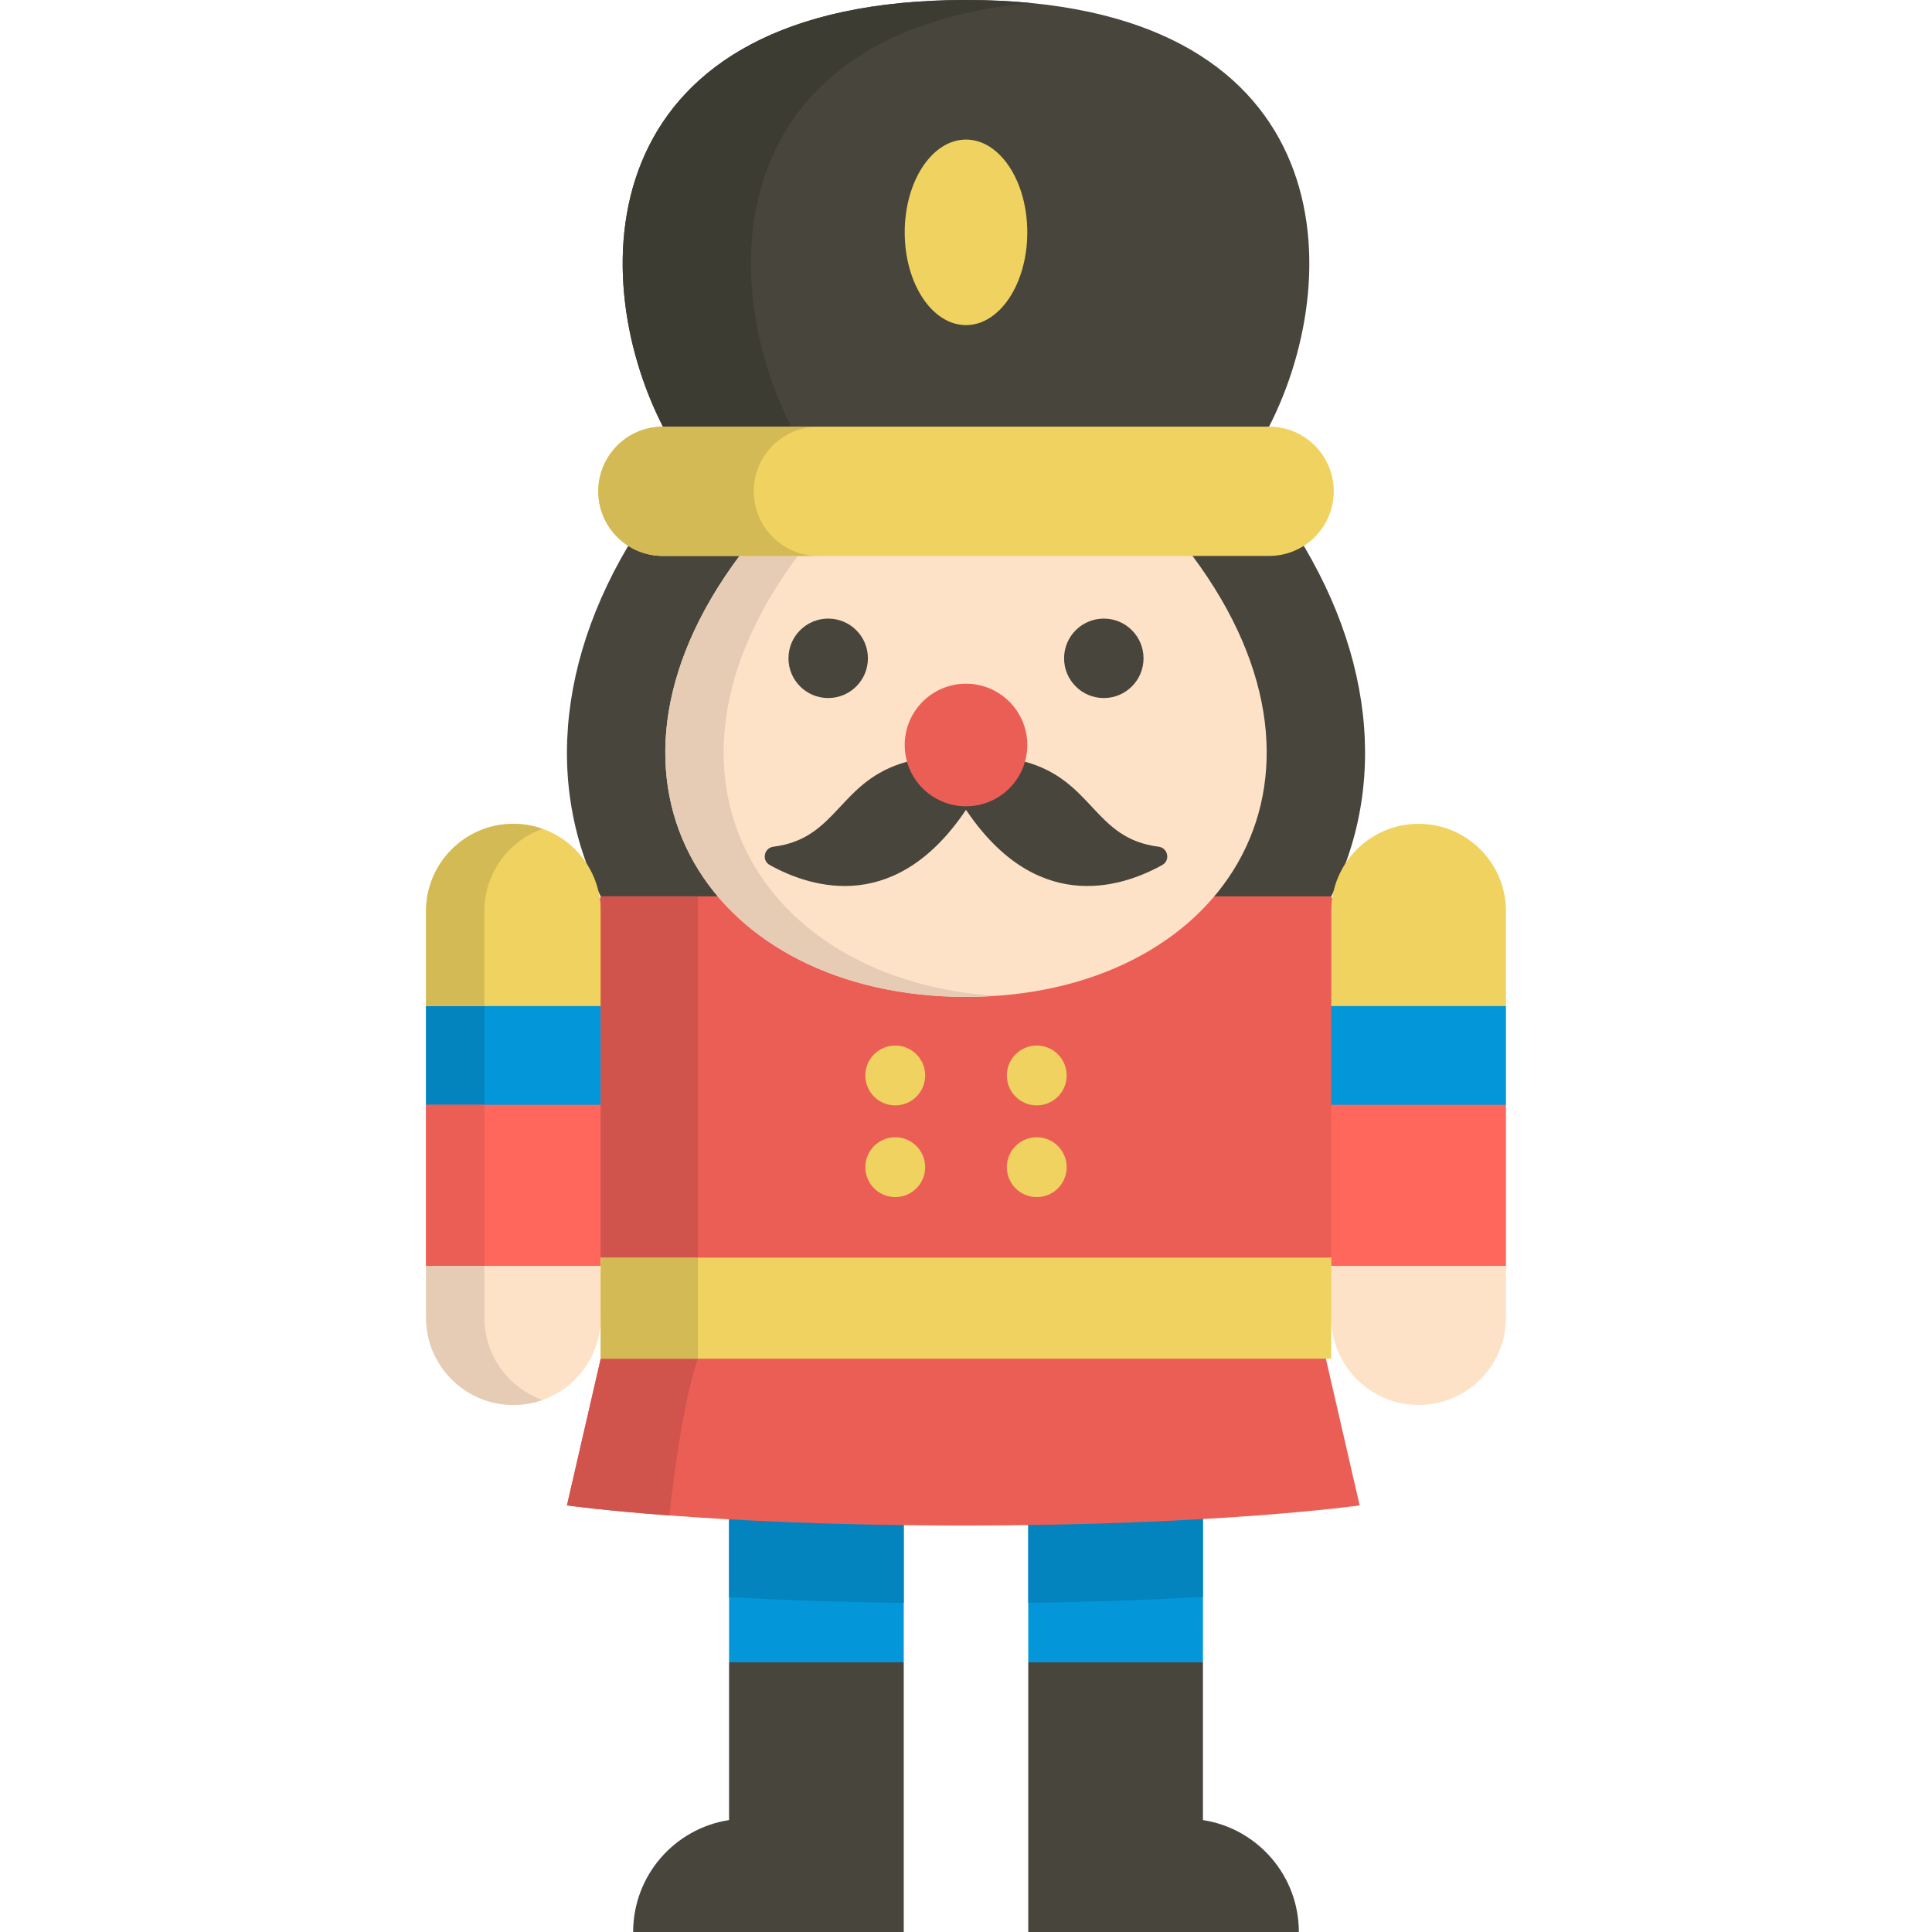 <?xml version="1.0" encoding="iso-8859-1"?>
<!-- Generator: Adobe Illustrator 19.0.0, SVG Export Plug-In . SVG Version: 6.00 Build 0)  -->
<svg version="1.1" id="Capa_1" xmlns="http://www.w3.org/2000/svg" xmlns:xlink="http://www.w3.org/1999/xlink" x="0px" y="0px"
	 viewBox="0 0 512 512" style="enable-background:new 0 0 512 512;" xml:space="preserve">
<g>
	<polygon style="fill:#0396D9;" points="193.208,376.967 193.208,440.541 216.355,462.905 239.503,440.541 239.503,376.967 	"/>
	<polygon style="fill:#0396D9;" points="318.793,376.967 318.793,440.541 295.646,462.905 272.498,440.541 272.498,376.967 	"/>
</g>
<g>
	<path style="fill:#47453C;" d="M239.503,440.541V512h-71.709c0-15.009,11.019-27.454,25.414-29.662v-41.797H239.503z"/>
	<path style="fill:#47453C;" d="M272.498,440.541V512h71.709c0-15.009-11.019-27.454-25.414-29.662v-41.797H272.498z"/>
</g>
<g>
	<path style="fill:#0384BF;" d="M272.498,424.764c17.995-0.243,33.48-0.843,46.295-1.562v-46.236h-46.295V424.764z"/>
	<path style="fill:#0384BF;" d="M193.208,423.28c12.876,0.703,28.354,1.281,46.295,1.502v-47.815h-46.295V423.28z"/>
</g>
<path style="fill:#EB5E55;" d="M351.372,360.066L256,346.677l-96.802,13.39l-8.954,38.877c0,0,37.353,5.334,105.041,5.334
	s105.041-5.334,105.041-5.334L351.372,360.066z"/>
<path style="fill:#D1544C;" d="M150.244,398.944c0,0,9.35,1.335,27.17,2.669c3.384-31.077,7.542-41.546,7.542-41.546l-5.875-2.751
	l-19.883,2.751L150.244,398.944z"/>
<g>
	<path style="fill:#FEE2C7;" d="M375.947,314.132l-23.148,21.341l-8.593,11.203l8.593,2.514c0,12.779,10.364,23.143,23.153,23.143
		c12.779,0,23.143-10.364,23.143-23.143v-13.717L375.947,314.132z"/>
	<path style="fill:#FEE2C7;" d="M159.202,335.473l-23.148-21.341l-23.148,21.341v13.717c0,12.779,10.364,23.143,23.143,23.143
		c12.79,0,23.153-10.364,23.153-23.143l9.5-5.958L159.202,335.473z"/>
</g>
<path style="fill:#E6CCB4;" d="M128.359,349.19v-13.717l15.422-14.218l-7.726-7.124l-23.148,21.341v13.717
	c0,12.779,10.364,23.143,23.143,23.143c2.711,0,5.312-0.47,7.728-1.326C134.797,367.826,128.359,359.26,128.359,349.19z"/>
<path style="fill:#47453C;" d="M336.911,131.77l-5.262-7.059l-75.647-21.593l-75.647,21.593l-5.262,7.059
	c-26.199,35.141-31.99,73.694-15.892,105.775L256,264.18l96.799-26.633h0.002C368.9,205.464,363.108,166.911,336.911,131.77z"/>
<polygon style="fill:#EB5E55;" points="352.801,237.55 352.801,237.546 159.199,237.546 136.054,292.792 159.199,333.286 
	256,346.677 352.801,333.286 375.947,292.941 "/>
<polygon style="fill:#0396D9;" points="136.054,244.35 112.906,266.628 112.906,292.792 136.054,314.132 159.202,292.792 
	159.202,266.628 "/>
<polygon style="fill:#0384BF;" points="128.359,292.792 128.359,266.628 143.781,251.787 136.054,244.35 112.906,266.628 
	112.906,292.792 136.054,314.132 143.781,307.009 "/>
<polygon style="fill:#0396D9;" points="375.947,244.35 399.095,266.628 399.095,292.792 375.947,314.132 352.799,292.792 
	352.799,266.628 "/>
<path style="fill:#47453C;" d="M175.682,113.061C154.372,71.4,157.505,0,256,0s101.628,71.4,80.318,113.061L256,130.197
	L175.682,113.061z"/>
<path style="fill:#3D3C33;" d="M209.678,113.061C189.67,73.945,191.214,8.618,272.998,0.781C267.676,0.271,262.019,0,256,0
	c-98.496,0-101.628,71.4-80.318,113.061L256,130.197l16.998-3.626L209.678,113.061z"/>
<path style="fill:#FEE2C7;" d="M195.966,147.333C150.685,208.071,189.051,264.18,256,264.18s105.315-56.11,60.035-116.846
	L256,130.197L195.966,147.333z"/>
<path style="fill:#E6CCB4;" d="M211.418,147.333l52.308-14.93L256,130.197l-60.035,17.136
	C150.685,208.071,189.051,264.18,256,264.18c2.622,0,5.195-0.096,7.726-0.265C201.632,259.767,167.911,205.692,211.418,147.333z"/>
<ellipse style="fill:#EFD25F;" cx="256" cy="61.574" rx="16.243" ry="24.587"/>
<g>
	<path style="fill:#47453C;" d="M240.385,201.853c-18.203,5.004-18.225,20.374-35.409,22.532c-2.522,0.316-3.186,3.638-0.962,4.867
		c11.282,6.239,33.944,13.23,52.702-15.73L240.385,201.853z"/>
	<circle style="fill:#47453C;" cx="219.481" cy="174.461" r="10.527"/>
	<path style="fill:#47453C;" d="M271.616,201.853c18.203,5.004,18.225,20.374,35.409,22.532c2.522,0.316,3.185,3.638,0.962,4.867
		c-11.281,6.239-33.944,13.23-52.702-15.73L271.616,201.853z"/>
	<circle style="fill:#47453C;" cx="292.52" cy="174.461" r="10.527"/>
</g>
<rect x="112.908" y="292.788" style="fill:#FF665C;" width="46.295" height="42.68"/>
<rect x="112.908" y="292.788" style="fill:#EB5E55;" width="15.453" height="42.68"/>
<path style="fill:#EFD25F;" d="M159.202,241.476v25.153h-46.295v-25.153c0-12.79,10.364-23.153,23.143-23.153
	C148.839,218.323,159.202,228.686,159.202,241.476z"/>
<path style="fill:#D4BA54;" d="M143.778,219.649c-2.418-0.856-5.018-1.326-7.728-1.326c-12.779,0-23.143,10.363-23.143,23.153
	v25.153h15.453v-25.153C128.359,231.397,134.797,222.83,143.778,219.649z"/>
<rect x="159.194" y="333.284" style="fill:#EFD25F;" width="193.602" height="26.781"/>
<rect x="352.796" y="292.788" style="fill:#FF665C;" width="46.295" height="42.68"/>
<g>
	<path style="fill:#EFD25F;" d="M352.799,241.476v25.153h46.295v-25.153c0-12.79-10.364-23.153-23.143-23.153
		C363.162,218.323,352.799,228.686,352.799,241.476z"/>
	<circle style="fill:#EFD25F;" cx="237.251" cy="285.01" r="7.931"/>
	<circle style="fill:#EFD25F;" cx="237.251" cy="309.312" r="7.931"/>
	<circle style="fill:#EFD25F;" cx="274.75" cy="285.01" r="7.931"/>
	<circle style="fill:#EFD25F;" cx="274.75" cy="309.312" r="7.931"/>
</g>
<circle style="fill:#EB5E55;" cx="256" cy="197.434" r="16.243"/>
<path style="fill:#EFD25F;" d="M336.319,113.061H175.682c-9.464,0-17.136,7.672-17.136,17.136s7.672,17.136,17.136,17.136h160.636
	c9.464,0,17.136-7.672,17.136-17.136S345.783,113.061,336.319,113.061z"/>
<path style="fill:#D4BA54;" d="M199.754,130.197c0-9.464,7.672-17.136,17.136-17.136h-41.207c-9.464,0-17.136,7.673-17.136,17.136
	c0,9.464,7.672,17.136,17.136,17.136h41.207C207.425,147.333,199.754,139.662,199.754,130.197z"/>
<rect x="159.205" y="237.549" style="fill:#D1544C;" width="25.755" height="95.745"/>
<rect x="159.194" y="333.284" style="fill:#D4BA54;" width="25.755" height="26.781"/>
<g>
</g>
<g>
</g>
<g>
</g>
<g>
</g>
<g>
</g>
<g>
</g>
<g>
</g>
<g>
</g>
<g>
</g>
<g>
</g>
<g>
</g>
<g>
</g>
<g>
</g>
<g>
</g>
<g>
</g>
</svg>

